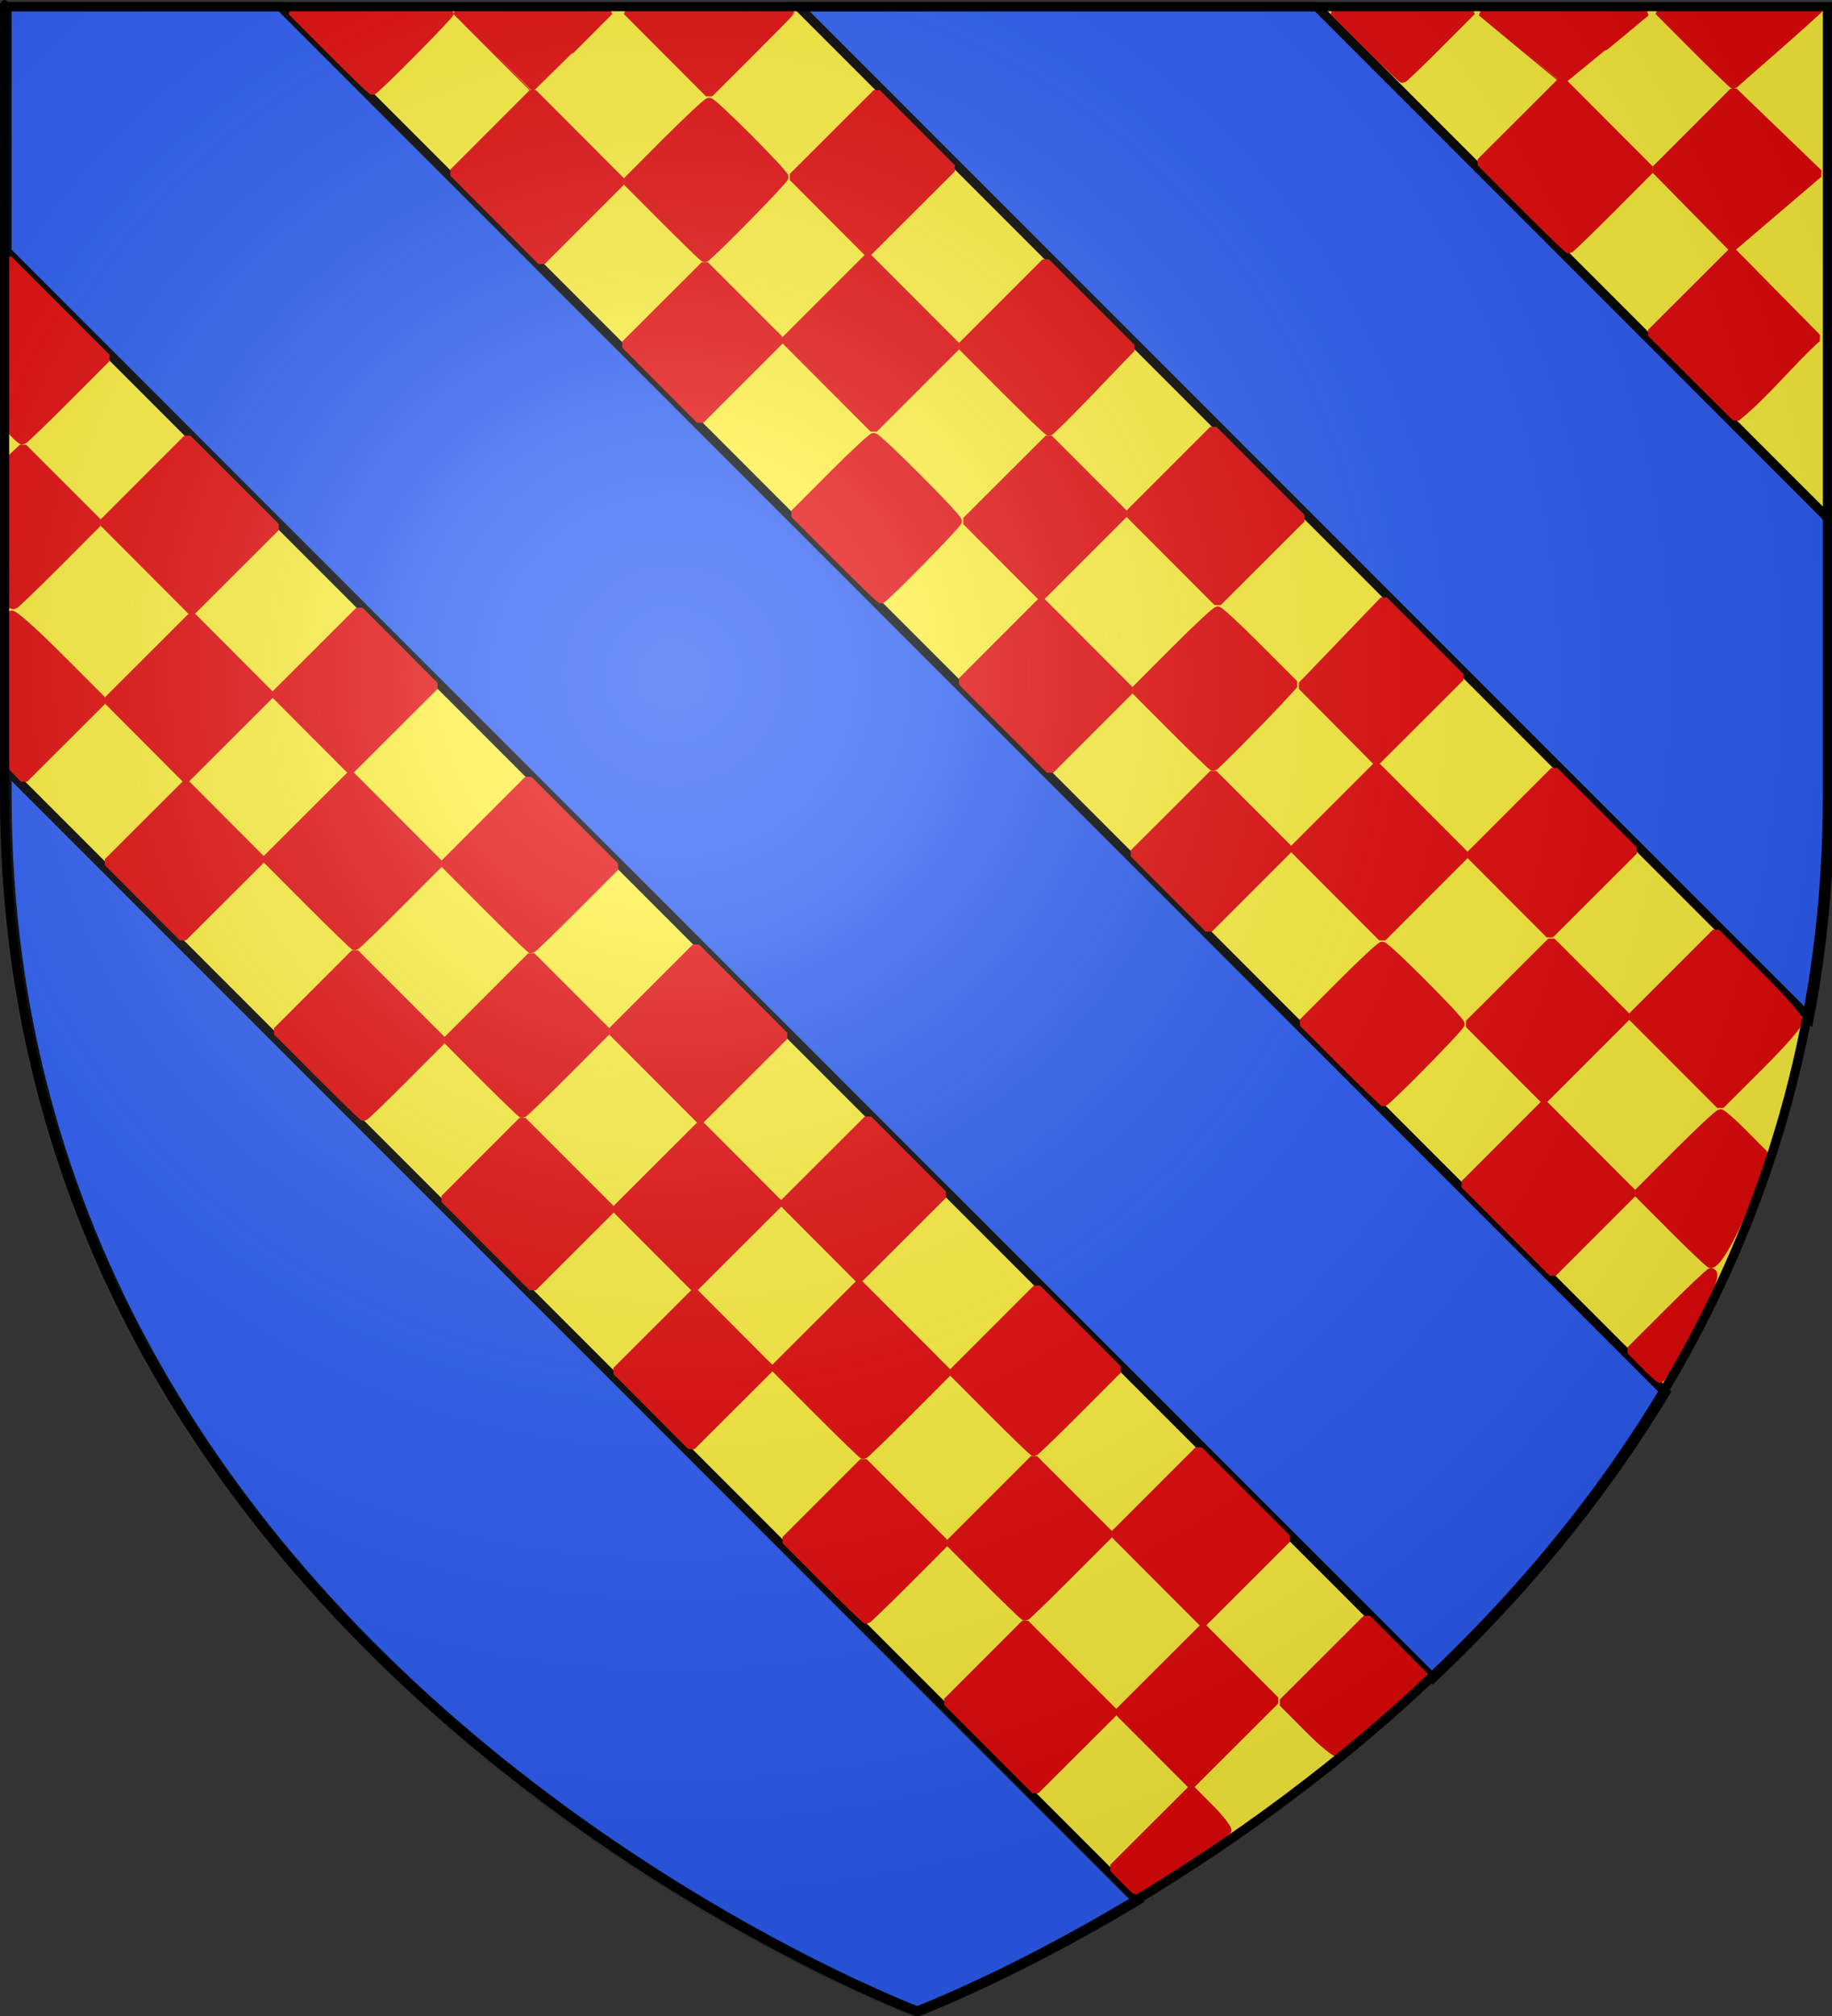 <?xml version="1.0" encoding="UTF-8" standalone="no"?>
<svg
   xmlns:dc="http://purl.org/dc/elements/1.1/"
   xmlns:cc="http://creativecommons.org/ns#"
   xmlns:rdf="http://www.w3.org/1999/02/22-rdf-syntax-ns#"
   xmlns:svg="http://www.w3.org/2000/svg"
   xmlns="http://www.w3.org/2000/svg"
   xmlns:xlink="http://www.w3.org/1999/xlink"
   xmlns:sodipodi="http://sodipodi.sourceforge.net/DTD/sodipodi-0.dtd"
   xmlns:inkscape="http://www.inkscape.org/namespaces/inkscape"
   height="660"
   width="600"
   version="1.0"
   id="svg2"
   sodipodi:version="0.32"
   inkscape:version="0.46"
   sodipodi:docname="Blason Verton.svg"
   sodipodi:docbase="D:\Mes documents\Renaud-Notre Lapin"
   inkscape:export-filename="/Users/olivier/Desktop/Blason Rouge/Blason_Vide_3D.png"
   inkscape:export-xdpi="144"
   inkscape:export-ydpi="144"
   inkscape:output_extension="org.inkscape.output.svg.inkscape">
  <rect width="100%" height="100%" fill="#333333" stroke="none"/>
  <sodipodi:namedview
     inkscape:window-height="968"
     inkscape:window-width="1280"
     inkscape:pageshadow="2"
     inkscape:pageopacity="0.0"
     guidetolerance="10.0"
     gridtolerance="10.0"
     objecttolerance="10.0"
     borderopacity="1.0"
     bordercolor="#666666"
     pagecolor="#ffffff"
     id="base"
     showgrid="false"
     height="660px"
     inkscape:zoom="0.83340061"
     inkscape:cx="413.0767"
     inkscape:cy="229.94402"
     inkscape:window-x="-4"
     inkscape:window-y="-4"
     inkscape:current-layer="layer2"
     showguides="true"
     inkscape:guide-bbox="true" />
  <desc
     id="desc4">Flag of Canton of Valais (Wallis)</desc>
  <defs
     id="defs6">
    <inkscape:perspective
       sodipodi:type="inkscape:persp3d"
       inkscape:vp_x="0 : 330 : 1"
       inkscape:vp_y="0 : 1000 : 0"
       inkscape:vp_z="600 : 330 : 1"
       inkscape:persp3d-origin="300 : 220 : 1"
       id="perspective35" />
    <linearGradient
       id="linearGradient2893">
      <stop
         style="stop-color:white;stop-opacity:0.314;"
         offset="0"
         id="stop2895" />
      <stop
         id="stop2897"
         offset="0.19"
         style="stop-color:white;stop-opacity:0.251;" />
      <stop
         style="stop-color:#6b6b6b;stop-opacity:0.125;"
         offset="0.6"
         id="stop2901" />
      <stop
         style="stop-color:black;stop-opacity:0.125;"
         offset="1"
         id="stop2899" />
    </linearGradient>
    <linearGradient
       id="linearGradient2885">
      <stop
         id="stop2887"
         offset="0"
         style="stop-color:white;stop-opacity:1;" />
      <stop
         style="stop-color:white;stop-opacity:1;"
         offset="0.229"
         id="stop2891" />
      <stop
         id="stop2889"
         offset="1"
         style="stop-color:black;stop-opacity:1;" />
    </linearGradient>
    <linearGradient
       id="linearGradient2955">
      <stop
         id="stop2867"
         offset="0"
         style="stop-color:#fd0000;stop-opacity:1;" />
      <stop
         style="stop-color:#e77275;stop-opacity:0.659;"
         offset="0.5"
         id="stop2873" />
      <stop
         style="stop-color:black;stop-opacity:0.323;"
         offset="1"
         id="stop2959" />
    </linearGradient>
    <radialGradient
       inkscape:collect="always"
       xlink:href="#linearGradient2955"
       id="radialGradient2961"
       cx="225.524"
       cy="218.901"
       fx="225.524"
       fy="218.901"
       r="300"
       gradientTransform="matrix(-4.167939e-4,2.183,-1.884,-3.599562e-4,615.597,-289.121)"
       gradientUnits="userSpaceOnUse" />
    <polygon
       id="star"
       transform="scale(53,53)"
       points="0,-1 0.588,0.809 -0.951,-0.309 0.951,-0.309 -0.588,0.809 0,-1 " />
    <clipPath
       id="clip">
      <path
         d="M 0,-200 L 0,600 L 300,600 L 300,-200 L 0,-200 z "
         id="path10" />
    </clipPath>
    <radialGradient
       inkscape:collect="always"
       xlink:href="#linearGradient2955"
       id="radialGradient1911"
       gradientUnits="userSpaceOnUse"
       gradientTransform="matrix(-4.167939e-4,2.183,-1.884,-3.599562e-4,615.597,-289.121)"
       cx="225.524"
       cy="218.901"
       fx="225.524"
       fy="218.901"
       r="300" />
    <radialGradient
       inkscape:collect="always"
       xlink:href="#linearGradient2955"
       id="radialGradient2865"
       gradientUnits="userSpaceOnUse"
       gradientTransform="matrix(0,1.749,-1.593,-1.049767e-7,551.788,-191.29)"
       cx="225.524"
       cy="218.901"
       fx="225.524"
       fy="218.901"
       r="300" />
    <radialGradient
       inkscape:collect="always"
       xlink:href="#linearGradient2955"
       id="radialGradient2871"
       gradientUnits="userSpaceOnUse"
       gradientTransform="matrix(0,1.386,-1.323,-5.741131e-8,-158.082,-109.541)"
       cx="225.524"
       cy="218.901"
       fx="225.524"
       fy="218.901"
       r="300" />
    <radialGradient
       inkscape:collect="always"
       xlink:href="#linearGradient2893"
       id="radialGradient3163"
       gradientUnits="userSpaceOnUse"
       gradientTransform="matrix(1.353,0,0,1.349,-79.129,-84.247)"
       cx="221.445"
       cy="226.331"
       fx="221.445"
       fy="226.331"
       r="300" />
    <linearGradient
       gradientUnits="userSpaceOnUse"
       xlink:href="#linearGradient1732"
       id="linearGradient2433"
       y2="96.5"
       x2="180"
       y1="92.5"
       x1="171" />
    <linearGradient
       gradientTransform="translate(-1.428571e-5,-5.714286e-5)"
       gradientUnits="userSpaceOnUse"
       xlink:href="#linearGradient1732"
       id="linearGradient1561"
       y2="467.622"
       x2="124.137"
       y1="496.131"
       x1="94.281" />
    <linearGradient
       gradientTransform="translate(-1.428571e-5,-5.714286e-5)"
       gradientUnits="userSpaceOnUse"
       xlink:href="#linearGradient1732"
       id="linearGradient1559"
       y2="185.716"
       x2="296.929"
       y1="176.249"
       x1="270.496" />
    <linearGradient
       gradientTransform="translate(-1.428571e-5,-5.714286e-5)"
       gradientUnits="userSpaceOnUse"
       xlink:href="#linearGradient1732"
       id="linearGradient1557"
       y2="101.814"
       x2="193.021"
       y1="75.234"
       x1="179.583" />
    <linearGradient
       gradientTransform="translate(-1.428571e-5,-5.714286e-5)"
       gradientUnits="userSpaceOnUse"
       xlink:href="#linearGradient1732"
       id="linearGradient1555"
       y2="90.412"
       x2="137.605"
       y1="75.234"
       x1="112.239" />
    <linearGradient
       gradientTransform="translate(-1.428571e-5,-5.714286e-5)"
       gradientUnits="userSpaceOnUse"
       xlink:href="#linearGradient1732"
       id="linearGradient1553"
       y2="137.971"
       x2="124.361"
       y1="139.21"
       x1="87.547" />
    <linearGradient
       gradientTransform="translate(-1.428571e-5,-5.714286e-5)"
       gradientUnits="userSpaceOnUse"
       xlink:href="#linearGradient1732"
       id="linearGradient1551"
       y2="137.971"
       x2="157.2"
       y1="115.64"
       x1="124.585" />
    <linearGradient
       gradientTransform="translate(-1.428571e-5,-5.714286e-5)"
       gradientUnits="userSpaceOnUse"
       xlink:href="#linearGradient1732"
       id="linearGradient1549"
       y2="213.55"
       x2="211.83"
       y1="217.778"
       x1="177.338" />
    <linearGradient
       id="linearGradient1732">
      <stop
         id="stop1734"
         offset="0"
         style="stop-color:white;stop-opacity:1" />
      <stop
         id="stop1736"
         offset="1"
         style="stop-color:white;stop-opacity:1" />
    </linearGradient>
    <linearGradient
       gradientTransform="translate(75.923,47.102)"
       gradientUnits="userSpaceOnUse"
       xlink:href="#linearGradient1732"
       id="linearGradient1397"
       y2="48.303"
       x2="243.124"
       y1="51.421"
       x1="241.143" />
    <linearGradient
       gradientTransform="translate(-1.428571e-5,-5.714286e-5)"
       gradientUnits="userSpaceOnUse"
       xlink:href="#linearGradient1732"
       id="linearGradient1682"
       y2="546.905"
       x2="341.27"
       y1="571.111"
       x1="337.302" />
    <linearGradient
       gradientTransform="translate(-1.428571e-5,-5.714286e-5)"
       gradientUnits="userSpaceOnUse"
       xlink:href="#linearGradient1732"
       id="linearGradient1674"
       y2="547.595"
       x2="319.151"
       y1="566.746"
       x1="300" />
    <linearGradient
       gradientTransform="translate(-1.428571e-5,-5.714286e-5)"
       gradientUnits="userSpaceOnUse"
       xlink:href="#linearGradient1732"
       id="linearGradient1666"
       y2="534.603"
       x2="312.302"
       y1="534.206"
       x1="266.27" />
    <linearGradient
       gradientTransform="translate(-1.428571e-5,-5.714286e-5)"
       gradientUnits="userSpaceOnUse"
       xlink:href="#linearGradient1732"
       id="linearGradient1658"
       y2="513.175"
       x2="321.825"
       y1="493.73"
       x1="292.857" />
    <linearGradient
       gradientTransform="translate(-1.428571e-5,-5.714286e-5)"
       gradientUnits="userSpaceOnUse"
       xlink:href="#linearGradient1732"
       id="linearGradient1650"
       y2="458.413"
       x2="186.508"
       y1="491.746"
       x1="186.508" />
    <linearGradient
       gradientTransform="translate(-1.428571e-5,-5.714286e-5)"
       gradientUnits="userSpaceOnUse"
       xlink:href="#linearGradient1732"
       id="linearGradient1642"
       y2="454.048"
       x2="163.889"
       y1="488.968"
       x1="143.651" />
    <linearGradient
       gradientTransform="translate(-1.428571e-5,-5.714286e-5)"
       gradientUnits="userSpaceOnUse"
       xlink:href="#linearGradient1732"
       id="linearGradient1582"
       y2="242.341"
       x2="130.357"
       y1="225.278"
       x1="107.143" />
    <linearGradient
       gradientTransform="translate(-1.428571e-5,-5.714286e-5)"
       gradientUnits="userSpaceOnUse"
       xlink:href="#linearGradient1732"
       id="linearGradient1622"
       y2="415.357"
       x2="166.667"
       y1="395.317"
       x1="131.151" />
    <linearGradient
       gradientTransform="translate(-1.428571e-5,-5.714286e-5)"
       gradientUnits="userSpaceOnUse"
       xlink:href="#linearGradient1732"
       id="linearGradient1614"
       y2="294.722"
       x2="136.325"
       y1="312.778"
       x1="118.452" />
    <linearGradient
       gradientTransform="translate(-1.428571e-5,-5.714286e-5)"
       gradientUnits="userSpaceOnUse"
       xlink:href="#linearGradient1732"
       id="linearGradient1606"
       y2="280.635"
       x2="118.056"
       y1="297.103"
       x1="88.492" />
    <linearGradient
       gradientTransform="translate(-1.428571e-5,-5.714286e-5)"
       gradientUnits="userSpaceOnUse"
       xlink:href="#linearGradient1732"
       id="linearGradient1598"
       y2="257.619"
       x2="115.675"
       y1="260.595"
       x1="84.127" />
    <linearGradient
       gradientTransform="translate(-1.428571e-5,-5.714286e-5)"
       gradientUnits="userSpaceOnUse"
       xlink:href="#linearGradient1732"
       id="linearGradient1590"
       y2="258.413"
       x2="113.69"
       y1="264.167"
       x1="82.143" />
    <linearGradient
       gradientTransform="translate(-1.428571e-5,-5.714286e-5)"
       gradientUnits="userSpaceOnUse"
       xlink:href="#linearGradient1732"
       id="linearGradient1800"
       y2="166.385"
       x2="139.396"
       y1="191.963"
       x1="107.75" />
    <inkscape:perspective
       id="perspective56"
       inkscape:persp3d-origin="220 : 168.33333 : 1"
       inkscape:vp_z="440 : 252.5 : 1"
       inkscape:vp_y="0 : 1000 : 0"
       inkscape:vp_x="0 : 252.5 : 1"
       sodipodi:type="inkscape:persp3d" />
  </defs>
  <g
     inkscape:groupmode="layer"
     id="layer3"
     inkscape:label="Fond écu"
     style="display:inline"
     sodipodi:insensitive="true">
    <path
       id="path2855"
       style="fill:#fcef3c;fill-opacity:1;fill-rule:evenodd;stroke:none;stroke-width:1px;stroke-linecap:butt;stroke-linejoin:miter;stroke-opacity:1"
       d="M 300,658.5 C 300,658.5 598.5,546.18 598.5,260.728 C 598.5,-24.723 598.5,2.176 598.5,2.176 L 1.5,2.176 L 1.5,260.728 C 1.5,546.18 300,658.5 300,658.5 z"
       sodipodi:nodetypes="cccccc" />
    <g
       id="layer98"
       style="fill:#2b5df2;display:inline"
       transform="translate(0.803,0.693)">
      <g
         id="layer58"
         style="fill:#2b5df2;display:inline">
        <path
           d="M 1.5,251.376 C 1.5,254.238 1.5,257.125 1.5,260.052 C 1.5,545.505 300.003,657.825 300.003,657.825 C 300.003,657.825 330.354,646.406 371.706,621.587 L 1.5,251.376 M 430.44,1.5 L 260.735,1.5 L 591.761,332.526 C 596.108,309.726 598.496,285.576 598.496,260.052 L 598.496,169.557 L 430.44,1.5 M 1.5,0.823 C 1.5,0.823 1.5,8.97 1.5,81.672 L 468.512,548.683 C 496.061,522.655 522.727,491.595 544.655,455.121 L 91.032,1.5 L 1.5,1.5 L 1.5,0.823"
           id="bandé_de_six_pièces"
           style="fill:#2b5df2;fill-opacity:1;stroke:#010101;stroke-width:3" />
      </g>
    </g>
    <path
       style="opacity:1;fill:#e20909;fill-opacity:1;fill-rule:nonzero;stroke:#e20909;stroke-width:2.888;stroke-linecap:round;stroke-linejoin:bevel;stroke-miterlimit:4;stroke-dasharray:none;stroke-dashoffset:0;stroke-opacity:1"
       d="M 428.546,565.787 L 420.194,557.396 L 433.925,543.69 L 447.656,529.984 L 457.083,539.446 L 466.51,548.908 L 458.512,556.079 C 449.47,564.186 439.472,572.688 437.929,573.58 C 437.362,573.909 433.139,570.402 428.546,565.787 L 428.546,565.787 z"
       id="path6732" />
  </g>
  <g
     inkscape:groupmode="layer"
     id="layer4"
     inkscape:label="Meubles"
     sodipodi:insensitive="true">
    <path
       style="opacity:1;fill:#e20909;fill-opacity:1;fill-rule:nonzero;stroke:#e20909;stroke-width:3;stroke-linecap:round;stroke-linejoin:bevel;stroke-miterlimit:4;stroke-dasharray:none;stroke-dashoffset:0;stroke-opacity:1"
       d="M 108.546,16.568 L 95.576,3.571 L 121.316,3.571 C 135.473,3.571 147.056,3.902 147.056,4.307 C 147.056,5.105 122.79,29.565 121.998,29.565 C 121.733,29.565 115.68,23.717 108.546,16.568 z"
       id="path5854" />
    <path
       style="opacity:1;fill:#e20909;fill-opacity:1;fill-rule:nonzero;stroke:#e20909;stroke-width:2.888;stroke-linecap:round;stroke-linejoin:bevel;stroke-miterlimit:4;stroke-dasharray:none;stroke-dashoffset:0;stroke-opacity:1"
       d="M 161.979,16.087 L 149.491,3.571 L 174.494,3.571 L 199.498,3.571 L 187.01,16.087 C 180.142,22.97 174.509,28.603 174.494,28.603 C 174.479,28.603 168.847,22.97 161.979,16.087 z"
       id="path6626" />
    <path
       style="opacity:1;fill:#e20909;fill-opacity:1;fill-rule:nonzero;stroke:#e20909;stroke-width:2.888;stroke-linecap:round;stroke-linejoin:bevel;stroke-miterlimit:4;stroke-dasharray:none;stroke-dashoffset:0;stroke-opacity:1"
       d="M 218.781,17.05 L 205.328,3.571 L 232.031,3.571 C 246.718,3.571 258.735,3.685 258.735,3.825 C 258.735,3.964 252.772,10.03 245.484,17.303 L 232.234,30.528 L 218.781,17.05 z"
       id="path6628" />
    <path
       style="opacity:1;fill:#e20909;fill-opacity:1;fill-rule:nonzero;stroke:#e20909;stroke-width:2.888;stroke-linecap:round;stroke-linejoin:bevel;stroke-miterlimit:4;stroke-dasharray:none;stroke-dashoffset:0;stroke-opacity:1"
       d="M 162.941,70.963 L 148.517,56.515 L 161.514,43.517 L 174.511,30.52 L 188.935,44.969 L 203.36,59.418 L 190.363,72.415 L 177.366,85.412 L 162.941,70.963 z"
       id="path6630" />
    <path
       style="opacity:1;fill:#e20909;fill-opacity:1;fill-rule:nonzero;stroke:#e20909;stroke-width:2.888;stroke-linecap:round;stroke-linejoin:bevel;stroke-miterlimit:4;stroke-dasharray:none;stroke-dashoffset:0;stroke-opacity:1"
       d="M 217.818,71.926 L 205.329,59.41 L 218.299,46.413 C 225.433,39.265 231.715,33.416 232.26,33.416 C 233.534,33.416 256.809,56.718 256.809,57.994 C 256.809,58.943 231.723,84.442 230.788,84.442 C 230.523,84.442 224.686,78.81 217.818,71.926 L 217.818,71.926 z"
       id="path6632" />
    <path
       style="opacity:1;fill:#e20909;fill-opacity:1;fill-rule:nonzero;stroke:#e20909;stroke-width:2.888;stroke-linecap:round;stroke-linejoin:bevel;stroke-miterlimit:4;stroke-dasharray:none;stroke-dashoffset:0;stroke-opacity:1"
       d="M 271.96,70.229 L 259.698,57.94 L 273.43,44.233 L 287.161,30.526 L 299.423,42.815 L 311.685,55.104 L 297.953,68.811 L 284.221,82.518 L 271.96,70.229 z"
       id="path6634" />
    <path
       style="opacity:1;fill:#e20909;fill-opacity:1;fill-rule:nonzero;stroke:#e20909;stroke-width:2.888;stroke-linecap:round;stroke-linejoin:bevel;stroke-miterlimit:4;stroke-dasharray:none;stroke-dashoffset:0;stroke-opacity:1"
       d="M 217.087,125.109 L 204.821,112.816 L 217.822,99.841 L 230.824,86.867 L 243.09,99.133 L 255.356,111.399 L 242.354,124.401 L 229.352,137.402 L 217.087,125.109 z"
       id="path6636" />
    <path
       style="opacity:1;fill:#e20909;fill-opacity:1;fill-rule:nonzero;stroke:#e20909;stroke-width:2.888;stroke-linecap:round;stroke-linejoin:bevel;stroke-miterlimit:4;stroke-dasharray:none;stroke-dashoffset:0;stroke-opacity:1"
       d="M 271.732,125.84 L 257.307,111.391 L 270.785,97.912 L 284.264,84.434 L 298.688,98.883 L 313.113,113.332 L 299.635,126.81 L 286.157,140.289 L 271.732,125.84 z"
       id="path6638" />
    <path
       style="opacity:1;fill:#e20909;fill-opacity:1;fill-rule:nonzero;stroke:#e20909;stroke-width:2.888;stroke-linecap:round;stroke-linejoin:bevel;stroke-miterlimit:4;stroke-dasharray:none;stroke-dashoffset:0;stroke-opacity:1"
       d="M 329.011,127.28 L 315.072,113.316 L 328.783,99.605 L 342.494,85.894 L 356.493,99.894 L 370.493,113.893 L 357.369,127.569 C 350.151,135.09 343.954,141.244 343.598,141.244 C 343.241,141.244 336.677,134.96 329.011,127.28 L 329.011,127.28 z"
       id="path6640" />
    <path
       style="opacity:1;fill:#e20909;fill-opacity:1;fill-rule:nonzero;stroke:#e20909;stroke-width:2.888;stroke-linecap:round;stroke-linejoin:bevel;stroke-miterlimit:4;stroke-dasharray:none;stroke-dashoffset:0;stroke-opacity:1"
       d="M 274.139,182.161 L 260.205,168.202 L 272.694,155.686 C 279.562,148.802 285.628,143.169 286.172,143.169 C 287.447,143.169 313.611,169.358 313.611,170.634 C 313.611,171.584 289.488,196.12 288.554,196.12 C 288.29,196.12 281.803,189.839 274.139,182.161 L 274.139,182.161 z"
       id="path6642" />
    <path
       style="opacity:1;fill:#e20909;fill-opacity:1;fill-rule:nonzero;stroke:#e20909;stroke-width:2.888;stroke-linecap:round;stroke-linejoin:bevel;stroke-miterlimit:4;stroke-dasharray:none;stroke-dashoffset:0;stroke-opacity:1"
       d="M 328.765,182.874 L 316.5,170.581 L 329.982,157.125 L 343.464,143.668 L 355.731,155.935 L 367.997,168.201 L 354.514,181.684 L 341.031,195.167 L 328.765,182.874 z"
       id="path6644" />
    <path
       style="opacity:1;fill:#e20909;fill-opacity:1;fill-rule:nonzero;stroke:#e20909;stroke-width:2.888;stroke-linecap:round;stroke-linejoin:bevel;stroke-miterlimit:4;stroke-dasharray:none;stroke-dashoffset:0;stroke-opacity:1"
       d="M 384.369,182.638 L 369.948,168.193 L 383.659,154.482 L 397.37,140.771 L 411.816,155.216 L 426.261,169.661 L 412.525,183.372 L 398.79,197.083 L 384.369,182.638 z"
       id="path6646" />
    <path
       style="opacity:1;fill:#e20909;fill-opacity:1;fill-rule:nonzero;stroke:#e20909;stroke-width:2.888;stroke-linecap:round;stroke-linejoin:bevel;stroke-miterlimit:4;stroke-dasharray:none;stroke-dashoffset:0;stroke-opacity:1"
       d="M 329.496,237.518 L 315.072,223.07 L 328.069,210.073 L 341.066,197.076 L 355.491,211.524 L 369.915,225.973 L 356.918,238.97 L 343.921,251.967 L 329.496,237.518 z"
       id="path6648" />
    <path
       style="opacity:1;fill:#e20909;fill-opacity:1;fill-rule:nonzero;stroke:#e20909;stroke-width:2.888;stroke-linecap:round;stroke-linejoin:bevel;stroke-miterlimit:4;stroke-dasharray:none;stroke-dashoffset:0;stroke-opacity:1"
       d="M 384.373,238.481 L 371.884,225.965 L 384.854,212.968 C 391.988,205.82 398.27,199.971 398.815,199.971 C 399.36,199.971 405.2,205.378 411.792,211.987 L 423.779,224.002 L 420.461,227.631 C 414.154,234.531 397.884,250.997 397.373,250.997 C 397.091,250.997 391.241,245.365 384.373,238.481 L 384.373,238.481 z"
       id="path6650" />
    <path
       style="opacity:1;fill:#e20909;fill-opacity:1;fill-rule:nonzero;stroke:#e20909;stroke-width:2.888;stroke-linecap:round;stroke-linejoin:bevel;stroke-miterlimit:4;stroke-dasharray:none;stroke-dashoffset:0;stroke-opacity:1"
       d="M 438.595,236.797 L 426.414,224.521 L 439.819,210.574 L 453.225,196.627 L 465.737,209.139 L 478.249,221.65 L 464.512,235.362 L 450.776,249.073 L 438.595,236.797 z"
       id="path6652" />
    <path
       style="opacity:1;fill:#e20909;fill-opacity:1;fill-rule:nonzero;stroke:#e20909;stroke-width:2.888;stroke-linecap:round;stroke-linejoin:bevel;stroke-miterlimit:4;stroke-dasharray:none;stroke-dashoffset:0;stroke-opacity:1"
       d="M 383.642,291.664 L 371.376,279.371 L 384.377,266.397 L 397.379,253.422 L 409.645,265.688 L 421.911,277.954 L 408.909,290.956 L 395.908,303.957 L 383.642,291.664 z"
       id="path6654" />
    <path
       style="opacity:1;fill:#e20909;fill-opacity:1;fill-rule:nonzero;stroke:#e20909;stroke-width:2.888;stroke-linecap:round;stroke-linejoin:bevel;stroke-miterlimit:4;stroke-dasharray:none;stroke-dashoffset:0;stroke-opacity:1"
       d="M 438.287,292.395 L 423.862,277.946 L 437.34,264.468 L 450.819,250.989 L 465.244,265.438 L 479.669,279.887 L 466.19,293.366 L 452.712,306.844 L 438.287,292.395 z"
       id="path6656" />
    <path
       style="opacity:1;fill:#e20909;fill-opacity:1;fill-rule:nonzero;stroke:#e20909;stroke-width:2.888;stroke-linecap:round;stroke-linejoin:bevel;stroke-miterlimit:4;stroke-dasharray:none;stroke-dashoffset:0;stroke-opacity:1"
       d="M 494.603,292.872 L 481.628,279.87 L 495.338,266.16 L 509.048,252.45 L 522.05,265.451 L 535.051,278.452 L 521.315,292.163 L 507.579,305.875 L 494.603,292.872 z"
       id="path6658" />
    <path
       style="opacity:1;fill:#e20909;fill-opacity:1;fill-rule:nonzero;stroke:#e20909;stroke-width:2.888;stroke-linecap:round;stroke-linejoin:bevel;stroke-miterlimit:4;stroke-dasharray:none;stroke-dashoffset:0;stroke-opacity:1"
       d="M 439.731,347.753 L 426.761,334.756 L 439.249,322.24 C 446.118,315.357 452.183,309.724 452.728,309.724 C 454.003,309.724 478.241,333.988 478.241,335.264 C 478.241,336.215 454.117,360.75 453.182,360.75 C 452.918,360.75 446.865,354.901 439.731,347.753 L 439.731,347.753 z"
       id="path6660" />
    <path
       style="opacity:1;fill:#e20909;fill-opacity:1;fill-rule:nonzero;stroke:#e20909;stroke-width:2.888;stroke-linecap:round;stroke-linejoin:bevel;stroke-miterlimit:4;stroke-dasharray:none;stroke-dashoffset:0;stroke-opacity:1"
       d="M 493.395,347.504 L 481.129,335.211 L 494.612,321.754 L 508.094,308.298 L 520.36,320.564 L 532.627,332.831 L 519.144,346.314 L 505.661,359.797 L 493.395,347.504 z"
       id="path6662" />
    <path
       style="opacity:1;fill:#e20909;fill-opacity:1;fill-rule:nonzero;stroke:#e20909;stroke-width:2.888;stroke-linecap:round;stroke-linejoin:bevel;stroke-miterlimit:4;stroke-dasharray:none;stroke-dashoffset:0;stroke-opacity:1"
       d="M 548.998,347.267 L 534.577,332.823 L 548.284,319.116 L 561.991,305.409 L 575.474,318.866 C 583.95,327.326 588.956,333.048 588.956,334.275 C 588.956,335.497 584.182,340.992 576.188,348.969 L 563.419,361.712 L 548.998,347.267 z"
       id="path6664" />
    <path
       style="opacity:1;fill:#e20909;fill-opacity:1;fill-rule:nonzero;stroke:#e20909;stroke-width:2.888;stroke-linecap:round;stroke-linejoin:bevel;stroke-miterlimit:4;stroke-dasharray:none;stroke-dashoffset:0;stroke-opacity:1"
       d="M 494.126,402.148 L 479.701,387.699 L 492.698,374.702 L 505.695,361.705 L 520.12,376.154 L 534.545,390.603 L 521.548,403.6 L 508.551,416.597 L 494.126,402.148 z"
       id="path6666" />
    <path
       style="opacity:1;fill:#e20909;fill-opacity:1;fill-rule:nonzero;stroke:#e20909;stroke-width:2.888;stroke-linecap:round;stroke-linejoin:bevel;stroke-miterlimit:4;stroke-dasharray:none;stroke-dashoffset:0;stroke-opacity:1"
       d="M 548.039,402.147 L 536.515,390.593 L 549.485,377.597 C 556.618,370.449 562.905,364.601 563.456,364.601 C 564.007,364.601 567.437,367.603 571.078,371.272 L 577.698,377.943 L 572.6,391.53 C 568.072,403.601 562.448,413.701 560.256,413.701 C 559.875,413.701 554.377,408.502 548.039,402.147 L 548.039,402.147 z"
       id="path6668" />
    <path
       style="opacity:1;fill:#e20909;fill-opacity:1;fill-rule:nonzero;stroke:#e20909;stroke-width:2.888;stroke-linecap:round;stroke-linejoin:bevel;stroke-miterlimit:4;stroke-dasharray:none;stroke-dashoffset:0;stroke-opacity:1"
       d="M 538.627,446.652 L 534.099,442.056 L 546.859,429.323 C 553.877,422.319 559.938,416.589 560.328,416.589 C 561.844,416.589 560.88,419.836 557.104,427.442 C 552.14,437.44 544.352,451.241 543.671,451.245 C 543.387,451.247 541.116,449.18 538.627,446.652 L 538.627,446.652 z"
       id="path6670" />
    <path
       style="opacity:1;fill:#e20909;fill-opacity:1;fill-rule:nonzero;stroke:#e20909;stroke-width:2.888;stroke-linecap:round;stroke-linejoin:bevel;stroke-miterlimit:4;stroke-dasharray:none;stroke-dashoffset:0;stroke-opacity:1"
       d="M 447.832,14.643 L 436.791,3.571 L 459.385,3.571 L 481.978,3.571 L 470.937,14.643 C 464.865,20.732 459.666,25.714 459.385,25.714 C 459.103,25.714 453.904,20.732 447.832,14.643 z"
       id="path6672" />
    <path
       style="opacity:1;fill:#e20909;fill-opacity:1;fill-rule:nonzero;stroke:#e20909;stroke-width:3.317;stroke-linecap:round;stroke-linejoin:bevel;stroke-miterlimit:4;stroke-dasharray:none;stroke-dashoffset:0;stroke-opacity:1"
       d="M 498.756,14.842 L 485.417,3.786 L 512.136,3.786 L 538.856,3.786 L 525.517,14.842 C 518.18,20.923 512.159,25.899 512.136,25.899 C 512.113,25.899 506.092,20.923 498.756,14.842 z"
       id="path6674" />
    <path
       style="opacity:1;fill:#e20909;fill-opacity:1;fill-rule:nonzero;stroke:#e20909;stroke-width:2.888;stroke-linecap:round;stroke-linejoin:bevel;stroke-miterlimit:4;stroke-dasharray:none;stroke-dashoffset:0;stroke-opacity:1"
       d="M 555.26,15.605 L 543.255,3.571 L 567.776,3.571 L 595.701,2.89 C 585.184,12.56 577.08,19.382 567.776,27.64 C 567.495,27.64 561.863,22.224 555.26,15.605 z"
       id="path6676"
       sodipodi:nodetypes="cccccc" />
    <path
       style="opacity:1;fill:#e20909;fill-opacity:1;fill-rule:nonzero;stroke:#e20909;stroke-width:2.888;stroke-linecap:round;stroke-linejoin:bevel;stroke-miterlimit:4;stroke-dasharray:none;stroke-dashoffset:0;stroke-opacity:1"
       d="M 499.168,67.341 L 484.979,53.128 L 498.229,39.903 L 511.48,26.677 L 525.896,41.118 L 540.312,55.558 L 527.341,68.556 C 520.207,75.705 514.142,81.554 513.864,81.554 C 513.585,81.554 506.972,75.158 499.168,67.341 L 499.168,67.341 z"
       id="path6678" />
    <path
       style="opacity:1;fill:#e20909;fill-opacity:1;fill-rule:nonzero;stroke:#e20909;stroke-width:2.888;stroke-linecap:round;stroke-linejoin:bevel;stroke-miterlimit:4;stroke-dasharray:none;stroke-dashoffset:0;stroke-opacity:1"
       d="M 542.282,55.55 L 567.776,30.056 L 595.539,56.798 L 567.268,80.932 L 542.282,55.55 z"
       id="path6680"
       sodipodi:nodetypes="ccccc" />
    <path
       style="opacity:1;fill:#e20909;fill-opacity:1;fill-rule:nonzero;stroke:#e20909;stroke-width:2.888;stroke-linecap:round;stroke-linejoin:bevel;stroke-miterlimit:4;stroke-dasharray:none;stroke-dashoffset:0;stroke-opacity:1"
       d="M 540.82,108.966 L 567.321,82.515 L 595.022,110.612 C 585.886,118.875 578.177,128.853 568.573,136.605 L 540.82,108.966 z"
       id="path6682"
       sodipodi:nodetypes="ccccc" />
    <path
       style="opacity:1;fill:#e20909;fill-opacity:1;fill-rule:nonzero;stroke:#e20909;stroke-width:2.888;stroke-linecap:round;stroke-linejoin:bevel;stroke-miterlimit:4;stroke-dasharray:none;stroke-dashoffset:0;stroke-opacity:1"
       d="M 4.737,141.904 C 2.689,139.724 2.644,139.082 2.644,112.303 L 2.644,84.93 L 18.762,101.048 L 34.88,117.166 L 21.422,130.649 C 14.021,138.065 7.71,144.132 7.398,144.132 C 7.086,144.132 5.889,143.129 4.737,141.904 L 4.737,141.904 z"
       id="path6684" />
    <path
       style="opacity:1;fill:#e20909;fill-opacity:1;fill-rule:nonzero;stroke:#e20909;stroke-width:2.888;stroke-linecap:round;stroke-linejoin:bevel;stroke-miterlimit:4;stroke-dasharray:none;stroke-dashoffset:0;stroke-opacity:1"
       d="M 3.286,197.404 C 2.933,197.051 2.644,186.512 2.644,173.985 L 2.644,151.207 L 5.086,148.913 L 7.528,146.619 L 19.759,158.85 L 31.99,171.081 L 18.533,184.563 C 11.132,191.979 4.818,198.046 4.502,198.046 C 4.186,198.046 3.639,197.757 3.286,197.404 L 3.286,197.404 z"
       id="path6686" />
    <path
       style="opacity:1;fill:#e20909;fill-opacity:1;fill-rule:nonzero;stroke:#e20909;stroke-width:2.888;stroke-linecap:round;stroke-linejoin:bevel;stroke-miterlimit:4;stroke-dasharray:none;stroke-dashoffset:0;stroke-opacity:1"
       d="M 5.254,252.172 L 2.644,249.447 L 2.644,225.729 C 2.644,209.318 2.975,201.806 3.718,201.347 C 4.345,200.959 10.755,206.646 19.127,215.018 L 33.461,229.352 L 20.663,242.125 L 7.865,254.897 L 5.254,252.172 z"
       id="path6688" />
    <path
       style="opacity:1;fill:#e20909;fill-opacity:1;fill-rule:nonzero;stroke:#e20909;stroke-width:2.888;stroke-linecap:round;stroke-linejoin:bevel;stroke-miterlimit:4;stroke-dasharray:none;stroke-dashoffset:0;stroke-opacity:1"
       d="M 48.371,185.526 L 33.95,171.081 L 47.661,157.37 L 61.372,143.659 L 75.817,158.104 L 90.262,172.55 L 76.527,186.26 L 62.792,199.971 L 48.371,185.526 z"
       id="path6690" />
    <path
       style="opacity:1;fill:#e20909;fill-opacity:1;fill-rule:nonzero;stroke:#e20909;stroke-width:2.888;stroke-linecap:round;stroke-linejoin:bevel;stroke-miterlimit:4;stroke-dasharray:none;stroke-dashoffset:0;stroke-opacity:1"
       d="M 48.121,242.08 L 35.378,229.31 L 49.109,215.603 L 62.841,201.896 L 75.585,214.665 L 88.328,227.435 L 74.596,241.142 L 60.865,254.849 L 48.121,242.08 z"
       id="path6692" />
    <path
       style="opacity:1;fill:#e20909;fill-opacity:1;fill-rule:nonzero;stroke:#e20909;stroke-width:2.888;stroke-linecap:round;stroke-linejoin:bevel;stroke-miterlimit:4;stroke-dasharray:none;stroke-dashoffset:0;stroke-opacity:1"
       d="M 47.639,294.548 L 35.377,282.259 L 48.147,269.516 L 60.917,256.772 L 73.179,269.061 L 85.44,281.35 L 72.67,294.094 L 59.901,306.837 L 47.639,294.548 z"
       id="path6694" />
    <path
       style="opacity:1;fill:#e20909;fill-opacity:1;fill-rule:nonzero;stroke:#e20909;stroke-width:2.888;stroke-linecap:round;stroke-linejoin:bevel;stroke-miterlimit:4;stroke-dasharray:none;stroke-dashoffset:0;stroke-opacity:1"
       d="M 102.516,239.673 L 90.255,227.384 L 103.987,213.677 L 117.718,199.97 L 129.98,212.258 L 142.241,224.547 L 128.51,238.254 L 114.778,251.962 L 102.516,239.673 z"
       id="path6696" />
    <path
       style="opacity:1;fill:#e20909;fill-opacity:1;fill-rule:nonzero;stroke:#e20909;stroke-width:2.888;stroke-linecap:round;stroke-linejoin:bevel;stroke-miterlimit:4;stroke-dasharray:none;stroke-dashoffset:0;stroke-opacity:1"
       d="M 101.554,295.512 L 87.365,281.299 L 101.096,267.592 L 114.828,253.885 L 129.245,268.326 L 143.661,282.767 L 130.208,296.246 C 122.809,303.659 116.527,309.724 116.249,309.724 C 115.97,309.724 109.358,303.329 101.554,295.512 L 101.554,295.512 z"
       id="path6698" />
    <path
       style="opacity:1;fill:#e20909;fill-opacity:1;fill-rule:nonzero;stroke:#e20909;stroke-width:2.888;stroke-linecap:round;stroke-linejoin:bevel;stroke-miterlimit:4;stroke-dasharray:none;stroke-dashoffset:0;stroke-opacity:1"
       d="M 104.691,351.6 L 90.752,337.636 L 103.5,324.888 L 116.249,312.14 L 130.44,326.331 L 144.631,340.523 L 132.138,353.043 C 125.267,359.929 119.417,365.564 119.138,365.564 C 118.859,365.564 112.358,359.28 104.691,351.6 L 104.691,351.6 z"
       id="path6700" />
    <path
       style="opacity:1;fill:#e20909;fill-opacity:1;fill-rule:nonzero;stroke:#e20909;stroke-width:2.888;stroke-linecap:round;stroke-linejoin:bevel;stroke-miterlimit:4;stroke-dasharray:none;stroke-dashoffset:0;stroke-opacity:1"
       d="M 159.568,296.723 L 145.629,282.759 L 159.339,269.048 L 173.05,255.338 L 187.242,269.53 L 201.434,283.721 L 187.977,297.204 C 180.576,304.62 174.292,310.687 174.013,310.687 C 173.735,310.687 167.234,304.403 159.568,296.723 L 159.568,296.723 z"
       id="path6702" />
    <path
       style="opacity:1;fill:#e20909;fill-opacity:1;fill-rule:nonzero;stroke:#e20909;stroke-width:2.888;stroke-linecap:round;stroke-linejoin:bevel;stroke-miterlimit:4;stroke-dasharray:none;stroke-dashoffset:0;stroke-opacity:1"
       d="M 158.604,352.562 L 146.593,340.522 L 160.303,326.813 L 174.012,313.103 L 186.279,325.369 L 198.545,337.636 L 185.088,351.118 C 177.687,358.534 171.403,364.601 171.123,364.601 C 170.843,364.601 165.21,359.183 158.604,352.562 L 158.604,352.562 z"
       id="path6704" />
    <path
       style="opacity:1;fill:#e20909;fill-opacity:1;fill-rule:nonzero;stroke:#e20909;stroke-width:2.888;stroke-linecap:round;stroke-linejoin:bevel;stroke-miterlimit:4;stroke-dasharray:none;stroke-dashoffset:0;stroke-opacity:1"
       d="M 160.049,406.958 L 145.628,392.513 L 158.377,379.765 L 171.125,367.016 L 185.571,381.462 L 200.016,395.908 L 187.243,408.655 L 174.469,421.402 L 160.049,406.958 z"
       id="path6706" />
    <path
       style="opacity:1;fill:#e20909;fill-opacity:1;fill-rule:nonzero;stroke:#e20909;stroke-width:2.888;stroke-linecap:round;stroke-linejoin:bevel;stroke-miterlimit:4;stroke-dasharray:none;stroke-dashoffset:0;stroke-opacity:1"
       d="M 214.926,352.081 L 200.505,337.636 L 214.216,323.925 L 227.927,310.214 L 242.372,324.659 L 256.818,339.105 L 243.082,352.816 L 229.347,366.526 L 214.926,352.081 z"
       id="path6708" />
    <path
       style="opacity:1;fill:#e20909;fill-opacity:1;fill-rule:nonzero;stroke:#e20909;stroke-width:2.888;stroke-linecap:round;stroke-linejoin:bevel;stroke-miterlimit:4;stroke-dasharray:none;stroke-dashoffset:0;stroke-opacity:1"
       d="M 214.676,408.635 L 201.933,395.865 L 215.665,382.158 L 229.396,368.451 L 242.14,381.22 L 254.883,393.99 L 241.151,407.697 L 227.42,421.404 L 214.676,408.635 z"
       id="path6710" />
    <path
       style="opacity:1;fill:#e20909;fill-opacity:1;fill-rule:nonzero;stroke:#e20909;stroke-width:2.888;stroke-linecap:round;stroke-linejoin:bevel;stroke-miterlimit:4;stroke-dasharray:none;stroke-dashoffset:0;stroke-opacity:1"
       d="M 214.194,461.103 L 201.932,448.815 L 214.702,436.071 L 227.472,423.328 L 239.734,435.616 L 251.995,447.905 L 239.226,460.649 L 226.456,473.392 L 214.194,461.103 z"
       id="path6712" />
    <path
       style="opacity:1;fill:#e20909;fill-opacity:1;fill-rule:nonzero;stroke:#e20909;stroke-width:2.888;stroke-linecap:round;stroke-linejoin:bevel;stroke-miterlimit:4;stroke-dasharray:none;stroke-dashoffset:0;stroke-opacity:1"
       d="M 269.072,406.228 L 256.81,393.939 L 270.542,380.232 L 284.273,366.525 L 296.535,378.813 L 308.796,391.102 L 295.065,404.81 L 281.333,418.517 L 269.072,406.228 z"
       id="path6714" />
    <path
       style="opacity:1;fill:#e20909;fill-opacity:1;fill-rule:nonzero;stroke:#e20909;stroke-width:2.888;stroke-linecap:round;stroke-linejoin:bevel;stroke-miterlimit:4;stroke-dasharray:none;stroke-dashoffset:0;stroke-opacity:1"
       d="M 268.109,462.067 L 253.92,447.854 L 267.652,434.147 L 281.383,420.44 L 295.8,434.881 L 310.217,449.322 L 296.763,462.801 C 289.364,470.214 283.083,476.28 282.804,476.28 C 282.526,476.28 275.913,469.884 268.109,462.067 L 268.109,462.067 z"
       id="path6716" />
    <path
       style="opacity:1;fill:#e20909;fill-opacity:1;fill-rule:nonzero;stroke:#e20909;stroke-width:2.888;stroke-linecap:round;stroke-linejoin:bevel;stroke-miterlimit:4;stroke-dasharray:none;stroke-dashoffset:0;stroke-opacity:1"
       d="M 270.283,517.192 L 257.308,504.19 L 270.056,491.443 L 282.803,478.695 L 296.032,491.924 L 309.26,505.152 L 296.768,517.673 C 289.897,524.559 284.046,530.193 283.766,530.193 C 283.487,530.193 277.419,524.343 270.283,517.192 L 270.283,517.192 z"
       id="path6718" />
    <path
       style="opacity:1;fill:#e20909;fill-opacity:1;fill-rule:nonzero;stroke:#e20909;stroke-width:2.888;stroke-linecap:round;stroke-linejoin:bevel;stroke-miterlimit:4;stroke-dasharray:none;stroke-dashoffset:0;stroke-opacity:1"
       d="M 325.159,462.315 L 312.185,449.313 L 325.895,435.603 L 339.605,421.893 L 352.834,435.122 L 366.063,448.351 L 352.607,461.834 C 345.205,469.25 338.921,475.317 338.642,475.317 C 338.363,475.317 332.296,469.466 325.159,462.315 L 325.159,462.315 z"
       id="path6720" />
    <path
       style="opacity:1;fill:#e20909;fill-opacity:1;fill-rule:nonzero;stroke:#e20909;stroke-width:2.888;stroke-linecap:round;stroke-linejoin:bevel;stroke-miterlimit:4;stroke-dasharray:none;stroke-dashoffset:0;stroke-opacity:1"
       d="M 323.233,517.191 L 311.223,505.152 L 324.932,491.442 L 338.642,477.733 L 350.908,489.999 L 363.175,502.266 L 349.718,515.748 C 342.317,523.163 336.032,529.231 335.753,529.231 C 335.473,529.231 329.839,523.813 323.233,517.191 L 323.233,517.191 z"
       id="path6722" />
    <path
       style="opacity:1;fill:#e20909;fill-opacity:1;fill-rule:nonzero;stroke:#e20909;stroke-width:2.888;stroke-linecap:round;stroke-linejoin:bevel;stroke-miterlimit:4;stroke-dasharray:none;stroke-dashoffset:0;stroke-opacity:1"
       d="M 324.678,571.587 L 310.258,557.143 L 323.006,544.394 L 335.755,531.646 L 350.2,546.092 L 364.646,560.537 L 351.872,573.284 L 339.099,586.032 L 324.678,571.587 z"
       id="path6724" />
    <path
       style="opacity:1;fill:#e20909;fill-opacity:1;fill-rule:nonzero;stroke:#e20909;stroke-width:2.888;stroke-linecap:round;stroke-linejoin:bevel;stroke-miterlimit:4;stroke-dasharray:none;stroke-dashoffset:0;stroke-opacity:1"
       d="M 379.555,516.711 L 365.134,502.266 L 378.845,488.555 L 392.556,474.844 L 407.002,489.289 L 421.447,503.734 L 407.712,517.445 L 393.976,531.156 L 379.555,516.711 z"
       id="path6726" />
    <path
       style="opacity:1;fill:#e20909;fill-opacity:1;fill-rule:nonzero;stroke:#e20909;stroke-width:2.888;stroke-linecap:round;stroke-linejoin:bevel;stroke-miterlimit:4;stroke-dasharray:none;stroke-dashoffset:0;stroke-opacity:1"
       d="M 378.343,572.302 L 366.564,560.494 L 380.295,546.786 L 394.027,533.079 L 405.806,544.887 L 417.586,556.695 L 403.855,570.402 L 390.123,584.11 L 378.343,572.302 z"
       id="path6728" />
    <path
       style="opacity:1;fill:#e20909;fill-opacity:1;fill-rule:nonzero;stroke:#e20909;stroke-width:2.888;stroke-linecap:round;stroke-linejoin:bevel;stroke-miterlimit:4;stroke-dasharray:none;stroke-dashoffset:0;stroke-opacity:1"
       d="M 368.215,615.129 L 364.664,611.492 L 377.427,598.755 L 390.19,586.018 L 396.304,592.186 C 399.666,595.579 402.144,598.796 401.811,599.335 C 401.294,600.171 372.8,618.766 372.036,618.766 C 371.888,618.766 370.168,617.129 368.215,615.129 L 368.215,615.129 z"
       id="path6730" />
  </g>
  <g
     inkscape:groupmode="layer"
     id="layer2"
     inkscape:label="Reflet final">
    <path
       sodipodi:nodetypes="cccccc"
       d="M 298.5,660 C 298.5,660 597,547.68 597,262.228 C 597,-23.223 597,3.676 597,3.676 L 0,3.676 L 0,262.228 C 0,547.68 298.5,660 298.5,660 z"
       style="opacity:1;fill:url(#radialGradient3163);fill-opacity:1;fill-rule:evenodd;stroke:none;stroke-width:1px;stroke-linecap:butt;stroke-linejoin:miter;stroke-opacity:1"
       id="path2875"
       inkscape:export-xdpi="144"
       inkscape:export-ydpi="144" />
  </g>
  <g
     inkscape:groupmode="layer"
     id="layer1"
     inkscape:label="Contour final"
     sodipodi:insensitive="true">
    <path
       sodipodi:nodetypes="cccccc"
       d="M 300,658.5 C 300,658.5 1.5,546.18 1.5,260.728 C 1.5,-24.723 1.5,2.176 1.5,2.176 L 598.5,2.176 L 598.5,260.728 C 598.5,546.18 300,658.5 300,658.5 z "
       style="opacity:1;fill:none;fill-opacity:1;fill-rule:evenodd;stroke:#000000;stroke-width:3;stroke-linecap:butt;stroke-linejoin:miter;stroke-miterlimit:4;stroke-dasharray:none;stroke-opacity:1"
       id="path1411"
       inkscape:export-xdpi="144"
       inkscape:export-ydpi="144" />
  </g>
</svg>
